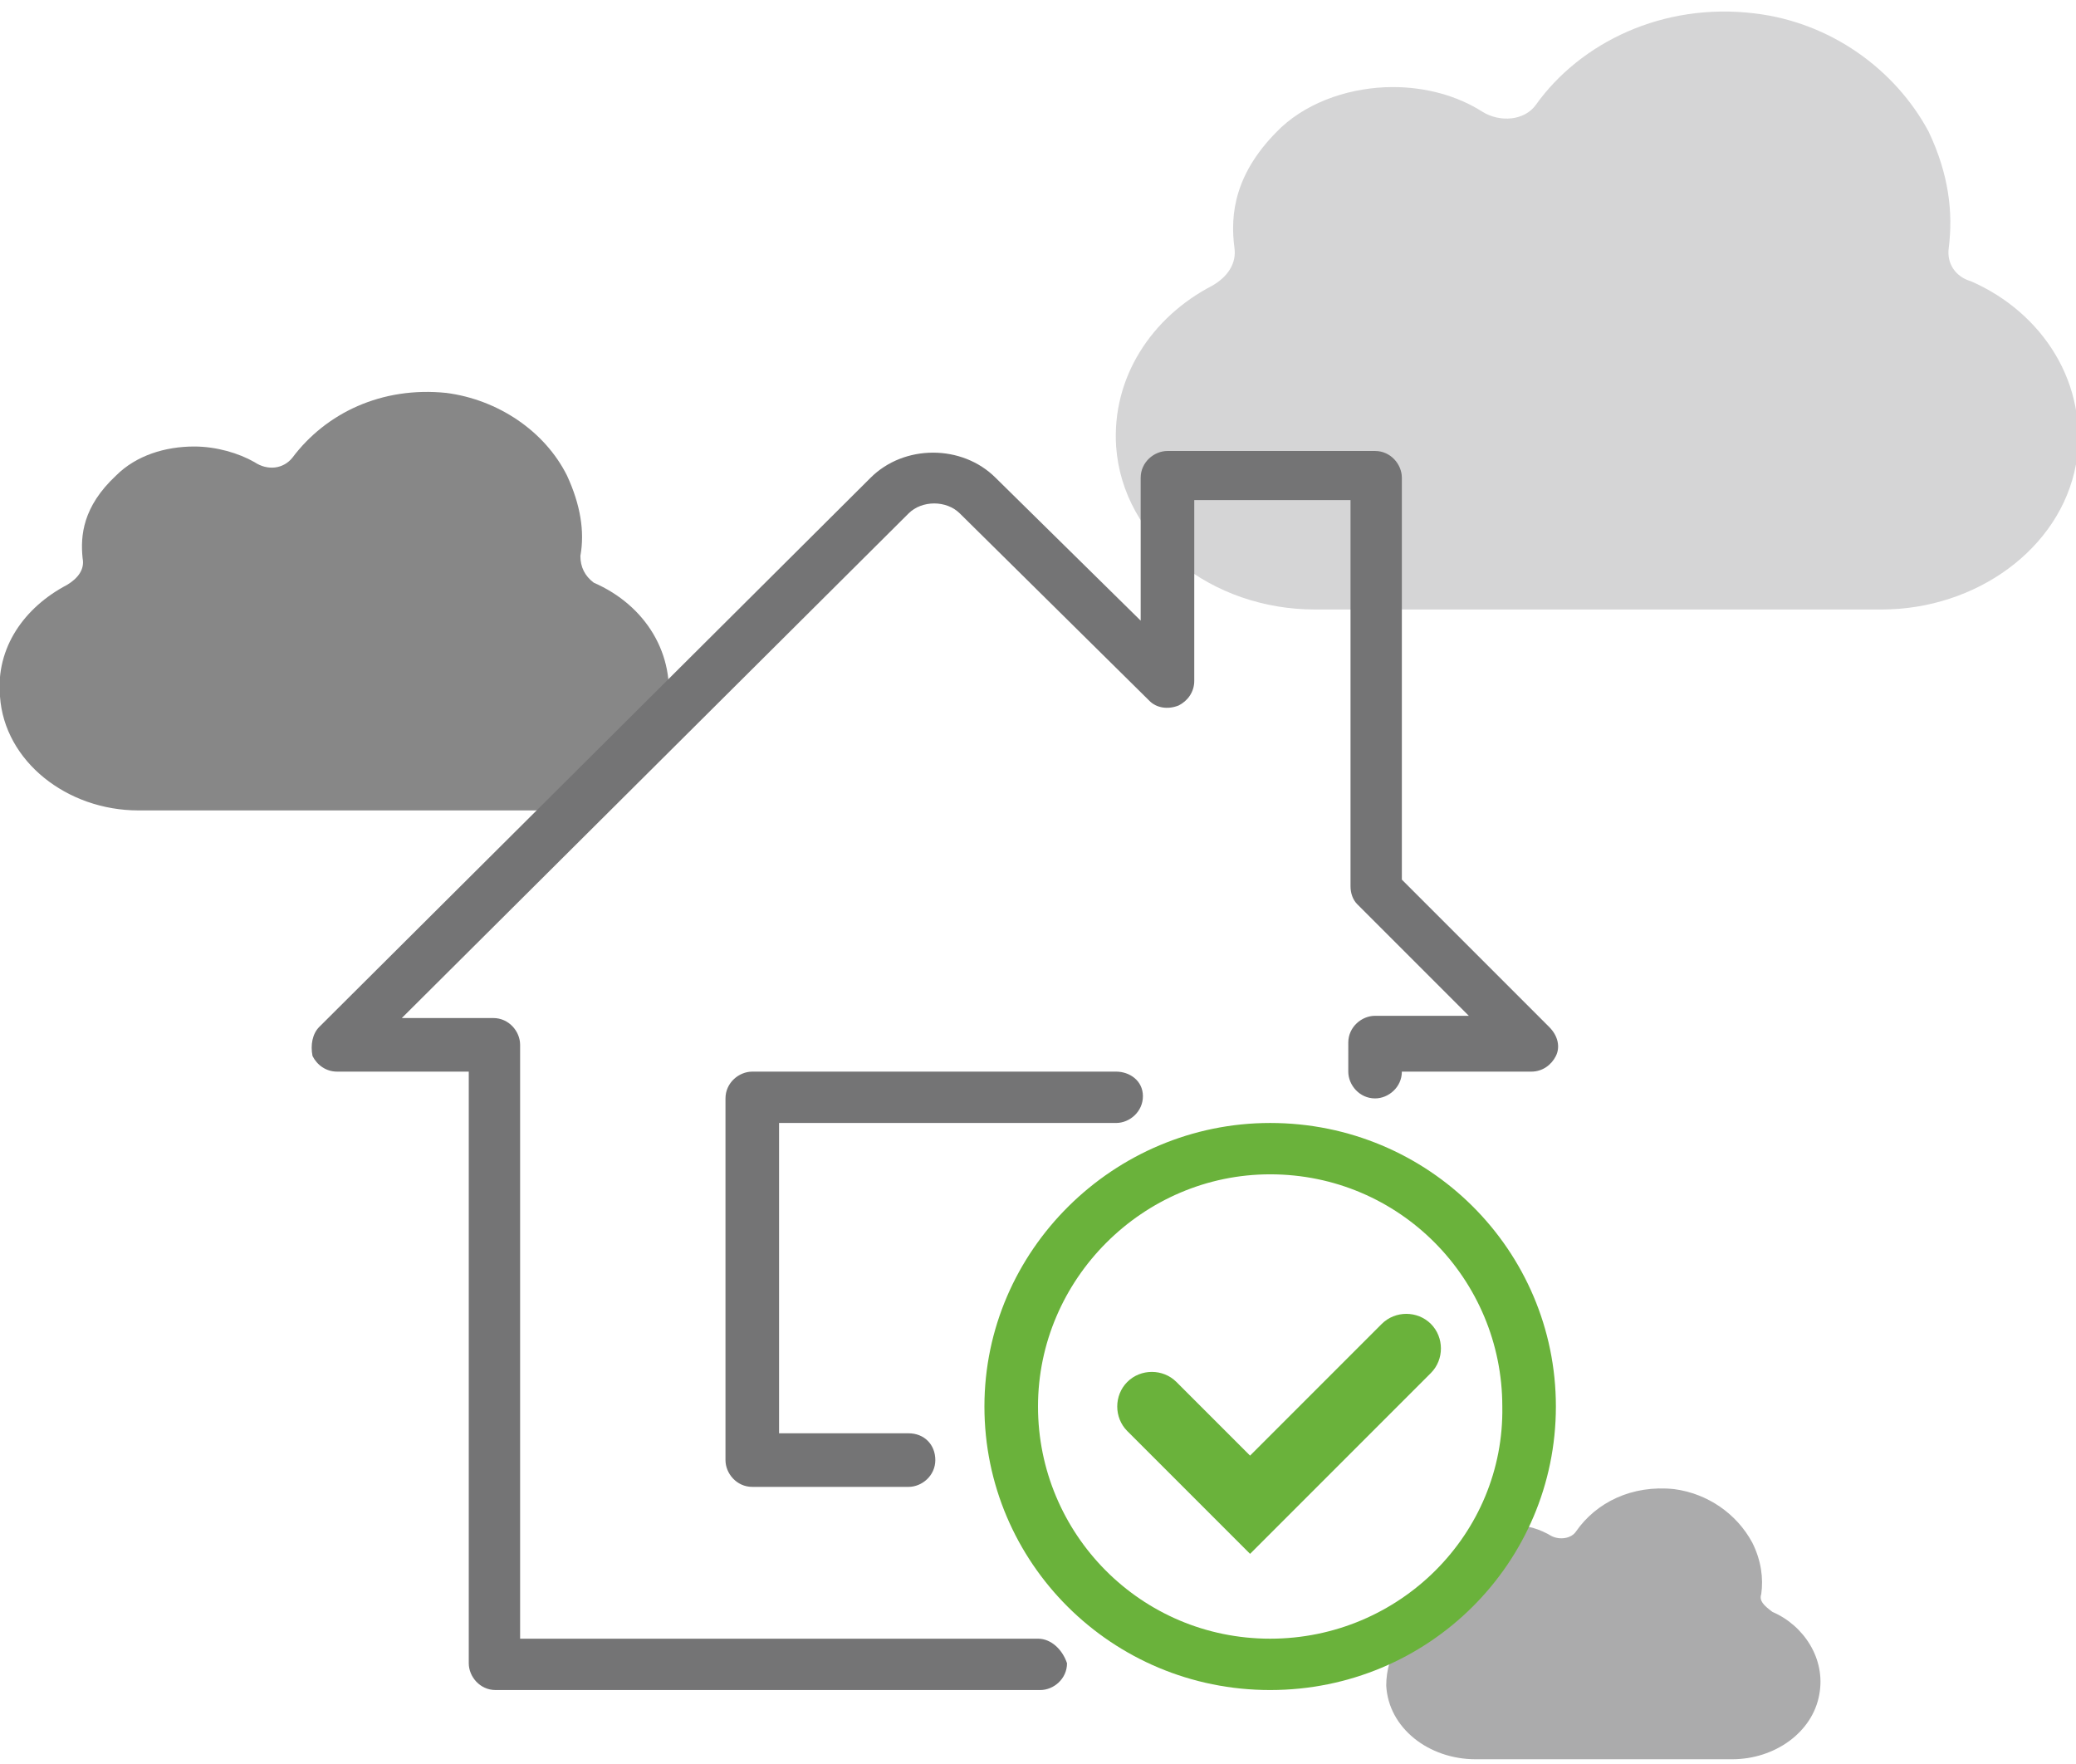 <?xml version="1.0" encoding="utf-8"?>
<!-- Generator: Adobe Illustrator 23.0.1, SVG Export Plug-In . SVG Version: 6.00 Build 0)  -->
<svg version="1.1" id="Layer_1" xmlns="http://www.w3.org/2000/svg" xmlns:xlink="http://www.w3.org/1999/xlink" x="0px" y="0px"
	 viewBox="0 0 93 79" style="enable-background:new 0 0 93 79;" xml:space="preserve">
<style type="text/css">
	.st0{opacity:0.3;fill-rule:evenodd;clip-rule:evenodd;fill:#747475;}
	.st1{opacity:0.6;fill-rule:evenodd;clip-rule:evenodd;fill:#747475;}
	.st2{fill-rule:evenodd;clip-rule:evenodd;fill:#878787;}
	.st3{fill:#747475;}
	.st4{fill:#6AB23B;}
</style>
<g id="Illustration---Upload" transform="translate(0, -0)">
	<g id="Cloud">
		<path class="st0" d="M87.3,11.1c0.2-1.6,0-3.3-0.9-5.2c-1.5-2.8-4.4-4.9-7.8-5.3c-4.1-0.5-7.8,1.3-9.8,4.1
			c-0.5,0.7-1.6,0.8-2.4,0.3c-1.1-0.7-2.5-1.1-4-1.1c-1.8,0-3.7,0.6-5,1.8c-2.1,2-2.3,3.9-2.1,5.4c0.1,0.7-0.3,1.3-1,1.7
			c-2.7,1.4-4.5,4.1-4.3,7.2c0.3,4.2,4.3,7.3,8.9,7.3h25.4c4.2,0,8-2.7,8.7-6.5c0.6-3.6-1.5-6.8-4.7-8.2
			C87.6,12.4,87.2,11.8,87.3,11.1z"/>
		<path class="st1" d="M78.9,71.4c0.1-0.7,0-1.5-0.4-2.3c-0.7-1.3-2-2.2-3.5-2.4c-1.9-0.2-3.5,0.6-4.4,1.9c-0.2,0.3-0.7,0.4-1.1,0.2
			c-0.5-0.3-1.1-0.5-1.8-0.5c-0.8,0-1.7,0.3-2.2,0.8c-1,0.9-1.1,1.8-1,2.4c0,0.3-0.1,0.6-0.4,0.8c-1.2,0.6-2,1.8-2,3.2
			c0.1,1.9,1.9,3.3,4,3.3h11.5c1.9,0,3.6-1.2,3.9-2.9c0.3-1.6-0.7-3.1-2.1-3.7C79,71.9,78.8,71.7,78.9,71.4z"/>
		<path class="st2" d="M26,24.9c0.2-1.1,0-2.3-0.6-3.6c-1-2-3.1-3.4-5.4-3.7c-2.9-0.3-5.4,0.9-6.9,2.9c-0.4,0.5-1.1,0.6-1.7,0.2
			C10.7,20.3,9.7,20,8.7,20c-1.3,0-2.6,0.4-3.5,1.3C3.7,22.7,3.6,24,3.7,25c0.1,0.5-0.2,0.9-0.7,1.2c-1.9,1-3.2,2.8-3,5
			c0.2,2.9,3,5.1,6.2,5.1h17.7c2.9,0,5.6-1.9,6-4.5c0.4-2.5-1-4.7-3.3-5.7C26.2,25.8,26,25.4,26,24.9z"/>
	</g>
</g>
<path id="Shape" class="st3" d="M50,50.3c0.6,0,1.2-0.5,1.2-1.2S50.6,48,50,48H33.7c-0.6,0-1.2,0.5-1.2,1.2v16.2
	c0,0.6,0.5,1.2,1.2,1.2h7c0.6,0,1.2-0.5,1.2-1.2s-0.5-1.2-1.2-1.2h-5.8V50.3H50z"/>
<path class="st3" d="M46.5,73.4H23.3V46.8c0-0.6-0.5-1.2-1.2-1.2H18l22.7-22.6c0.6-0.6,1.7-0.6,2.3,0l8.5,8.4
	c0.3,0.3,0.8,0.4,1.3,0.2c0.4-0.2,0.7-0.6,0.7-1.1v-8.1h7v17.3c0,0.3,0.1,0.6,0.3,0.8l5,5h-4.2c-0.6,0-1.2,0.5-1.2,1.2V48
	c0,0.6,0.5,1.2,1.2,1.2c0.6,0,1.2-0.5,1.2-1.2h5.8c0.5,0,0.9-0.3,1.1-0.7c0.2-0.4,0.1-0.9-0.3-1.3l-6.6-6.6v-18
	c0-0.6-0.5-1.2-1.2-1.2h-9.3c-0.6,0-1.2,0.5-1.2,1.2v6.4l-6.5-6.4c-1.5-1.5-4.1-1.5-5.6,0L14.3,46c-0.3,0.3-0.4,0.8-0.3,1.3
	c0.2,0.4,0.6,0.7,1.1,0.7H21v26.5c0,0.6,0.5,1.2,1.2,1.2h24.4c0.6,0,1.2-0.5,1.2-1.2C47.6,73.9,47.1,73.4,46.5,73.4z"/>
<path class="st4" d="M56.9,50.3c-7,0-12.8,5.7-12.8,12.7s5.7,12.7,12.8,12.7S69.7,70,69.7,63S64,50.3,56.9,50.3z M56.9,73.4
	c-5.8,0-10.4-4.7-10.4-10.4c0-5.7,4.7-10.4,10.4-10.4c5.8,0,10.4,4.7,10.4,10.4C67.4,68.7,62.7,73.4,56.9,73.4z"/>
<path class="st4" d="M61.9,59.3L56,65.2l-3.3-3.3c-0.6-0.6-1.6-0.6-2.2,0c-0.6,0.6-0.6,1.6,0,2.2l3.3,3.3l2.2,2.2l2.2-2.2l5.9-5.9
	c0.6-0.6,0.6-1.6,0-2.2C63.5,58.7,62.5,58.7,61.9,59.3z"/>
</svg>

